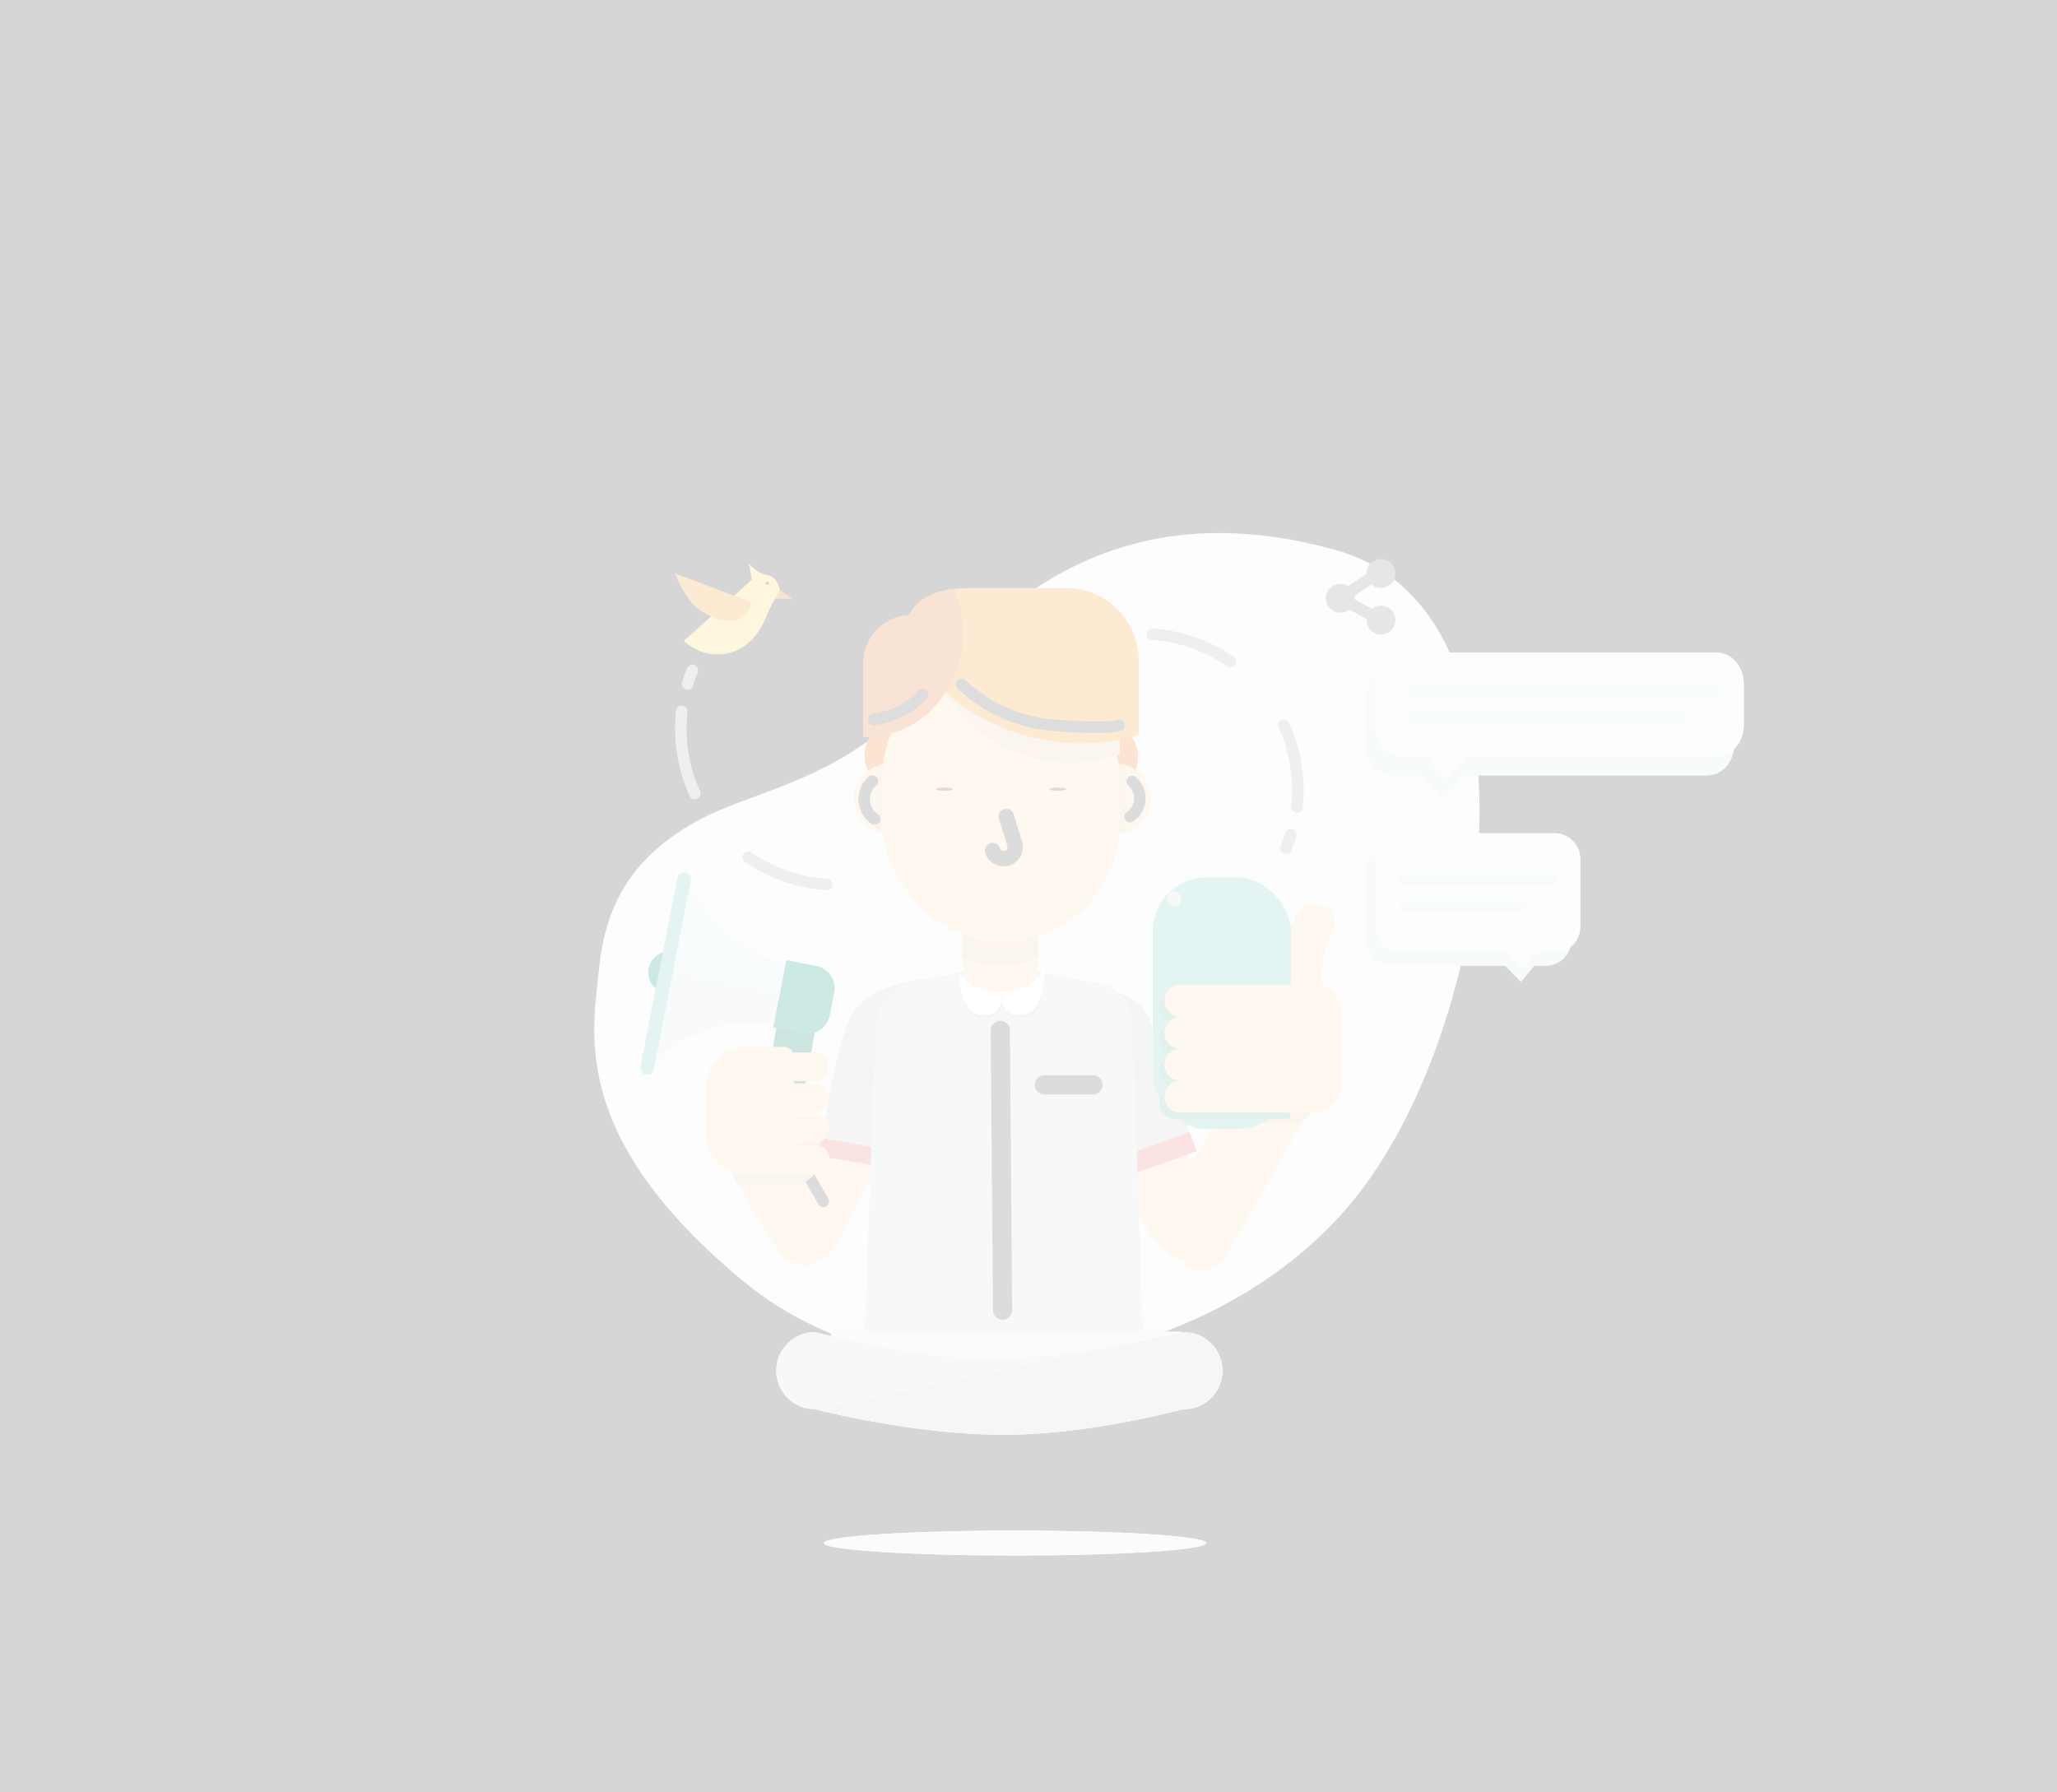 <svg xmlns="http://www.w3.org/2000/svg" width="536" height="467" viewBox="0 0 536 467">
    <rect x="0" y="0" width="536" height="467" fill="#333333" stroke="none"/>
    <defs>
        <style>
            .cls-1,.cls-14,.cls-23,.cls-24,.cls-28,.cls-4,.cls-5{fill:none}.cls-2{clip-path:url(#clip-path)}.cls-3{fill:url(#linear-gradient)}.cls-4,.cls-5{stroke:#b0b0b0}.cls-20,.cls-23,.cls-24,.cls-28,.cls-29,.cls-4,.cls-5{stroke-linecap:round}.cls-14,.cls-20,.cls-23,.cls-24,.cls-28,.cls-29,.cls-4,.cls-5{stroke-miterlimit:10}.cls-14,.cls-23,.cls-28,.cls-29,.cls-4,.cls-5{stroke-width:3px}.cls-5{stroke-dasharray:21.9 21.9}.cls-6{fill:#e17126}.cls-7{fill:#f9d65b}.cls-8{fill:#3a3a3a}.cls-9{fill:#f49423}.cls-10{fill:#ddebed}.cls-11{fill:#f7f7f7}.cls-12{fill:#def1f0}.cls-13{fill:#8e7d7d}.cls-14{stroke:#8e7d7d}.cls-15{fill:#067f68}.cls-16{fill:#fddcb2}.cls-17{fill:#e97175}.cls-18{fill:#cdcdce}.cls-19{fill:#d9dadb}.cls-20{fill:#babdbf;stroke-width:5px}.cls-20,.cls-23,.cls-24,.cls-29{stroke:#505050}.cls-21{fill:#f07822}.cls-22{fill:#edcfaf}.cls-24{stroke-width:4px}.cls-25{fill:#cacbcc}.cls-26{fill:#fff}.cls-27{fill:#505050}.cls-28{stroke:#575756}.cls-29{fill:#6c6b6a}.cls-30{fill:#74c9bd}.cls-31{fill:#70b5a9}.cls-32{fill:#029176}.cls-33{fill:#dbe9e5}.cls-34{fill:#74cabe}.cls-35{fill:#cbcbca}.cls-36{fill:#ececec}.cls-37{fill:#cfd1d2}.cls-38{fill:rgba(255,255,255,.8)}
        </style>
        <clipPath id="clip-path">
            <path id="Rectangle_2229" d="M0 0h536v467H0z" class="cls-1" data-name="Rectangle 2229"/>
        </clipPath>
        <linearGradient id="linear-gradient" x2="1" y1=".5" y2=".5" gradientUnits="objectBoundingBox">
            <stop offset="0" stop-color="#f7f7f7"/>
            <stop offset=".96" stop-color="#f4f4f5"/>
        </linearGradient>
    </defs>
    <g id="Mask_Group_7" class="cls-2" data-name="Mask Group 7">
        <g id="_1._Challenge_dibuat_blm_ada_lawan" data-name="1. Challenge dibuat, blm ada lawan" transform="translate(154.859 138.903)">
            <path id="Path_4593" d="M116.434 199.2c14.5-8.14 38.056-10.4 57.893-32.817 21.1-23.849 51.791-53.739 108.7-37.965s41.7 125.379 3.862 170.52c-36.389 43.4-113.189 57.271-158.233 19.95S89.518 254.4 91.044 238.59c1.583-16.466 7.499-29.323 25.39-39.39z" class="cls-3" data-name="Path 4593" transform="translate(-89.937 -124.02)"/>
            <path id="Path_4594" d="M162.868 229.51q-.712 1.747-1.248 3.517" class="cls-4" data-name="Path 4594" transform="translate(-137.317 -193.733)"/>
            <path id="Path_4595" d="M156.7 261.3a40.647 40.647 0 1 0 80.981 6.759" class="cls-5" data-name="Path 4595" transform="translate(-133.903 -214.794)"/>
            <path id="Path_4596" d="M395.548 263.011q-.071-1.867-.308-3.731" class="cls-4" data-name="Path 4596" transform="translate(-291.993 -213.406)"/>
            <path id="Path_4597" d="M232.542 169.05l-3.841-2.93-1.01 2.778z" class="cls-6" data-name="Path 4597" transform="translate(-180.987 -151.842)"/>
            <path id="Path_4598" d="M159.779 166.359l16.643-15L175.6 147a8.084 8.084 0 0 0 4.726 3.151c2.875.461 3.336 3.8 3.336 3.8s-2.936 5.426-3.665 7.329c-2.034 5.325-6.509 9.544-12.476 9.544a12.881 12.881 0 0 1-8.883-3.541z" class="cls-7" data-name="Path 4598" transform="translate(-135.348 -139.206)"/>
            <ellipse id="Ellipse_1368" cx=".431" cy=".431" class="cls-8" data-name="Ellipse 1368" rx=".431" ry=".431" transform="translate(44.682 12.64)"/>
            <path id="Path_4599" d="M161.929 158.731l2.17.838.437.163 7.31 2.818a5.51 5.51 0 0 1-5.479 4.931c-.593 0-3.319.031-7.764-2.829-3.919-2.53-6.543-9.652-6.543-9.652z" class="cls-9" data-name="Path 4599" transform="translate(-130.998 -144.493)"/>
            <path id="Path_4600" d="M692.136 396.133h29.334l4.116 4.155 3.479-4.155H732a6.731 6.731 0 0 0 6.73-6.729v-17.615a6.731 6.731 0 0 0-6.73-6.729h-39.864a6.728 6.728 0 0 0-6.727 6.729V389.4a6.728 6.728 0 0 0 6.727 6.733z" class="cls-10" data-name="Path 4600" transform="translate(-484.142 -283.399)"/>
            <path id="Path_4601" d="M774.073 230.54c3.865 0 7.028 3.646 7.028 8.106v10.809c0 4.456-3.163 8.106-7.028 8.106H710.5l-5.272 6.081-5.282-6.081h-7.872c-3.865 0-7.028-3.649-7.028-8.106v-10.809c0-4.46 3.163-8.106 7.028-8.106h53.469" class="cls-10" data-name="Path 4601" transform="translate(-484.042 -194.413)"/>
            <path id="Path_4602" d="M781.3 215.9c3.865 0 7.028 3.649 7.028 8.109v10.809c0 4.456-3.163 8.106-7.028 8.106h-65.01L711.022 249l-5.282-6.078h-6.44c-3.865 0-7.028-3.649-7.028-8.106v-10.807c0-4.46 3.163-8.109 7.028-8.109h53.479" class="cls-11" data-name="Path 4602" transform="translate(-488.814 -184.738)"/>
            <rect id="Rectangle_2478" width="82.066" height="2.835" class="cls-12" data-name="Rectangle 2478" rx="1.418" transform="translate(211.749 39.671)"/>
            <rect id="Rectangle_2479" width="72.411" height="2.835" class="cls-12" data-name="Rectangle 2479" rx="1.418" transform="translate(211.749 46.759)"/>
            <path id="Path_4603" d="M699.37 386.007h27.482l4.116 4.151 3.5-4.151h4.787a6.731 6.731 0 0 0 6.726-6.732v-17.616a6.731 6.731 0 0 0-6.726-6.729H699.37a6.731 6.731 0 0 0-6.73 6.729v17.616a6.731 6.731 0 0 0 6.73 6.732z" class="cls-11" data-name="Path 4603" transform="translate(-489.059 -276.701)"/>
            <rect id="Rectangle_2480" width="41.41" height="2.835" class="cls-12" data-name="Rectangle 2480" rx="1.418" transform="translate(209.724 88.906)"/>
            <rect id="Rectangle_2481" width="33.29" height="2.835" class="cls-12" data-name="Rectangle 2481" rx="1.418" transform="translate(209.742 95.764)"/>
            <path id="Path_4604" d="M692.136 396.133h29.334l4.116 4.155 3.479-4.155H732a6.731 6.731 0 0 0 6.73-6.729v-17.615a6.731 6.731 0 0 0-6.73-6.729h-39.864a6.728 6.728 0 0 0-6.727 6.729V389.4a6.728 6.728 0 0 0 6.727 6.733z" class="cls-10" data-name="Path 4604" transform="translate(-484.142 -283.399)"/>
            <path id="Path_4605" d="M774.073 230.54c3.865 0 7.028 3.646 7.028 8.106v10.809c0 4.456-3.163 8.106-7.028 8.106H710.5l-5.272 6.081-5.282-6.081h-7.872c-3.865 0-7.028-3.649-7.028-8.106v-10.809c0-4.46 3.163-8.106 7.028-8.106h53.469" class="cls-10" data-name="Path 4605" transform="translate(-484.042 -194.413)"/>
            <path id="Path_4606" d="M781.3 215.9c3.865 0 7.028 3.649 7.028 8.109v10.809c0 4.456-3.163 8.106-7.028 8.106h-65.01L711.022 249l-5.282-6.078h-6.44c-3.865 0-7.028-3.649-7.028-8.106v-10.807c0-4.46 3.163-8.109 7.028-8.109h53.479" class="cls-11" data-name="Path 4606" transform="translate(-488.814 -184.738)"/>
            <rect id="Rectangle_2482" width="82.066" height="2.835" class="cls-12" data-name="Rectangle 2482" rx="1.418" transform="translate(211.749 39.671)"/>
            <rect id="Rectangle_2483" width="72.411" height="2.835" class="cls-12" data-name="Rectangle 2483" rx="1.418" transform="translate(211.749 46.759)"/>
            <path id="Path_4607" d="M699.37 386.007h27.482l4.116 4.151 3.5-4.151h4.787a6.731 6.731 0 0 0 6.726-6.732v-17.616a6.731 6.731 0 0 0-6.726-6.729H699.37a6.731 6.731 0 0 0-6.73 6.729v17.616a6.731 6.731 0 0 0 6.73 6.732z" class="cls-11" data-name="Path 4607" transform="translate(-489.059 -276.701)"/>
            <rect id="Rectangle_2484" width="41.41" height="2.835" class="cls-12" data-name="Rectangle 2484" rx="1.418" transform="translate(209.724 88.906)"/>
            <rect id="Rectangle_2485" width="33.29" height="2.835" class="cls-12" data-name="Rectangle 2485" rx="1.418" transform="translate(209.742 95.764)"/>
            <ellipse id="Ellipse_1369" cx="3.767" cy="3.768" class="cls-13" data-name="Ellipse 1369" rx="3.767" ry="3.768" transform="translate(201.212 6.776)"/>
            <ellipse id="Ellipse_1370" cx="3.767" cy="3.768" class="cls-13" data-name="Ellipse 1370" rx="3.767" ry="3.768" transform="translate(201.212 18.918)"/>
            <ellipse id="Ellipse_1371" cx="3.767" cy="3.768" class="cls-13" data-name="Ellipse 1371" rx="3.767" ry="3.768" transform="translate(190.618 13.227)"/>
            <path id="Path_4608" d="M675.362 166.743l-10.622-5.691 10.083-6.712" class="cls-14" data-name="Path 4608" transform="translate(-470.371 -144.057)"/>
            <path id="Path_4609" d="M622.89 359.607q.7-1.747 1.244-3.517" class="cls-4" data-name="Path 4609" transform="translate(-442.658 -277.458)"/>
            <path id="Path_4610" d="M473.121 246.693a40.647 40.647 0 1 0-80.981-6.759" class="cls-5" data-name="Path 4610" transform="translate(-290.036 -175.25)"/>
            <path id="Path_4611" d="M392 325.69q.071 1.872.312 3.731" class="cls-4" data-name="Path 4611" transform="translate(-289.849 -257.358)"/>
            <path id="Rectangle_2486" d="M0 0h9.979v20.658H0z" class="cls-15" data-name="Rectangle 2486" transform="rotate(10.15 -665.043 335.093)"/>
            <path id="Path_4612" d="M234.411 581.959L221.49 607.5s-8.252 13.02-16.823 0-11.748-20.326-11.748-20.326l17.779-5.718 10.791-6.034z" class="cls-16" data-name="Path 4612" transform="translate(-158.005 -422.494)"/>
            <path id="Rectangle_2487" d="M0 0h22.797v5.279H0z" class="cls-17" data-name="Rectangle 2487" transform="rotate(-170.4 47.362 79.662)"/>
            <path id="Path_4613" d="M533.159 510.79l-11.673 1.944s-11.429 17.9-20.02 30.958l-8.218-12.664a5.674 5.674 0 0 0-7.852-1.669l-6.638 4.311a5.682 5.682 0 0 0-1.671 7.855l14.436 22.245a5.71 5.71 0 0 0 1.061 1.211c1.7 2.126 4.746 3.812 8.011 5.888 6.913 4.409 10.625-4.453 10.625-4.453l26.34-46.234z" class="cls-16" data-name="Path 4613" transform="translate(-345.639 -379.776)"/>
            <path id="Path_4614" d="M11.38 0h.051a11.373 11.373 0 0 1 11.374 11.377V47.39H.005L0 11.379A11.38 11.38 0 0 1 11.38 0z" class="cls-18" data-name="Path 4614" transform="rotate(-19.78 415.782 -280.295)"/>
            <path id="Rectangle_2488" d="M0 0h22.797v5.274H0z" class="cls-17" data-name="Rectangle 2488" transform="rotate(-19.78 536.645 -301.29)"/>
            <path id="Path_4615" d="M628.719 427.7a36.6 36.6 0 0 1 1.617-9.266 5.276 5.276 0 1 0-8.639-4.836h-.027s-3.587 6.878-3.926 12.776a61.451 61.451 0 0 0 .088 9.659l16.013 2.571s-5.126-5.138-5.126-10.904z" class="cls-16" data-name="Path 4615" transform="translate(-439.19 -312.545)"/>
            <path id="Path_4616" d="M292.314 467.14s-15.256 1.292-19.376 10.148-7.228 31.284-7.228 31.284l28.021 5z" class="cls-18" data-name="Path 4616" transform="translate(-206.282 -350.903)"/>
            <path id="Path_4617" d="M357.278 460.441l-23.665-4.721-18.749 3.826a13.764 13.764 0 0 0-13.721 13.726l-2.8 80.9c0 3.68 4.574 3.68 7.957 3.68h56.371c3.678 0 8.252 0 8.252-3.68l-2.8-82.869a10.875 10.875 0 0 0-10.845-10.862z" class="cls-19" data-name="Path 4617" transform="translate(-227.919 -343.395)"/>
            <path id="Line_380" d="M0 0l.59 72.898" class="cls-20" data-name="Line 380" transform="translate(105.794 129.595)"/>
            <path id="Line_381" d="M0 0h12.687" class="cls-20" data-name="Line 381" transform="translate(117.259 143.794)"/>
            <rect id="Rectangle_2489" width="71.251" height="20.068" class="cls-21" data-name="Rectangle 2489" rx="10.034" transform="translate(70.423 48.107)"/>
            <ellipse id="Ellipse_1372" cx="8.998" cy="9.001" class="cls-16" data-name="Ellipse 1372" rx="8.998" ry="9.001" transform="translate(67.674 60.196)"/>
            <ellipse id="Ellipse_1373" cx="8.998" cy="9.001" class="cls-16" data-name="Ellipse 1373" rx="8.998" ry="9.001" transform="translate(127.109 60.196)"/>
            <rect id="Rectangle_2490" width="19.766" height="22.432" class="cls-16" data-name="Rectangle 2490" rx="9.883" transform="translate(95.919 99.114)"/>
            <path id="Path_4618" d="M477.365 319.322v-17.3a9 9 0 1 0 0 17.3z" class="cls-22" data-name="Path 4618" transform="translate(-338.741 -241.479)"/>
            <path id="Path_4619" d="M389.846 413.08H377.16a3.55 3.55 0 0 0-3.54 3.541v9.252a25.081 25.081 0 0 0 19.766-.132v-9.12a3.55 3.55 0 0 0-3.54-3.541z" class="cls-22" data-name="Path 4619" transform="translate(-277.701 -315.142)"/>
            <path id="Path_4620" d="M310.579 301.69a8.942 8.942 0 0 0-3.1.549v16.907a9 9 0 1 0 3.1-17.456z" class="cls-22" data-name="Path 4620" transform="translate(-233.919 -241.494)"/>
            <rect id="Rectangle_2491" width="61.955" height="73.488" class="cls-16" data-name="Rectangle 2491" rx="30.977" transform="translate(74.991 33.105)"/>
            <path id="Path_4621" d="M503.359 315.07a5.855 5.855 0 0 1-.061 8.818q-.241.2-.488.376" class="cls-23" data-name="Path 4621" transform="translate(-363.187 -250.338)"/>
            <path id="Path_4622" d="M300.084 314.83a6.352 6.352 0 0 0-.617.628 6.269 6.269 0 0 0 .678 8.838 5.924 5.924 0 0 0 .522.4" class="cls-23" data-name="Path 4622" transform="translate(-227.611 -250.179)"/>
            <path id="Path_4623" d="M400.39 342l2.207 7.058a3.029 3.029 0 0 1-1.987 3.8 3.027 3.027 0 0 1-3.79-1.984" class="cls-24" data-name="Path 4623" transform="translate(-293.043 -268.144)"/>
            <path id="Path_4624" d="M404.23 468.683v2.466s.268 4.467 5.9 3.351c4.818-.956 5.119-9.106 5.109-11.44a13.5 13.5 0 0 1-11.009 5.623z" class="cls-25" data-name="Path 4624" transform="translate(-297.952 -348.187)"/>
            <path id="Path_4625" d="M381.9 470.194a13.8 13.8 0 0 1-10.849-4.864c.071 2.981.719 9.8 5.1 10.67 5.631 1.116 5.9-3.351 5.9-3.351v-2.459z" class="cls-25" data-name="Path 4625" transform="translate(-275.992 -349.687)"/>
            <path id="Path_4626" d="M404.23 466.043v2.466s.268 4.467 5.9 3.351c4.818-.956 5.119-9.106 5.109-11.44a13.447 13.447 0 0 1-11.009 5.623z" class="cls-26" data-name="Path 4626" transform="translate(-297.952 -346.441)"/>
            <path id="Path_4627" d="M381.9 467.583a13.8 13.8 0 0 1-10.849-4.863c.071 2.981.719 9.8 5.1 10.67 5.631 1.116 5.9-3.351 5.9-3.351v-2.459z" class="cls-26" data-name="Path 4627" transform="translate(-275.992 -347.962)"/>
            <ellipse id="Ellipse_1374" cx="1.997" cy="1.998" class="cls-27" data-name="Ellipse 1374" rx="1.997" ry="1.998" transform="translate(90.363 64.625)"/>
            <ellipse id="Ellipse_1375" cx="1.997" cy="1.998" class="cls-27" data-name="Ellipse 1375" rx="1.997" ry="1.998" transform="translate(117.579 64.625)"/>
            <path id="Path_4628" d="M372.312 207.71h-11.188A25.146 25.146 0 0 0 348 211.393a38.383 38.383 0 0 0 49.7 25.545V233.1a25.463 25.463 0 0 0-25.388-25.39z" class="cls-22" data-name="Path 4628" transform="translate(-260.772 -179.326)"/>
            <path id="Path_4629" d="M350.376 166.38H326c-8.618 0-13.917 1.9-16.613 7.024a12.587 12.587 0 0 0-11.887 12.518v19.254h.539a24.239 24.239 0 0 0 20.761-11.725 53.407 53.407 0 0 0 50.37 11.192v-19.457a18.857 18.857 0 0 0-18.794-18.806z" class="cls-9" data-name="Path 4629" transform="translate(-227.362 -152.013)"/>
            <path id="Path_4630" d="M321.063 167.1c-5.764.678-9.534 2.713-11.666 6.783a12.587 12.587 0 0 0-11.9 12.5v19.254h.539a24.176 24.176 0 0 0 17.467-7.434 30.01 30.01 0 0 0 2.034-2.4 25.41 25.41 0 0 0 1.265-1.886l.031.027a28.891 28.891 0 0 0 2.221-26.861z" class="cls-6" data-name="Path 4630" transform="translate(-227.323 -152.476)"/>
            <path id="Path_4631" d="M305.31 254.671s7.716-.858 12.683-6.491" class="cls-28" data-name="Path 4631" transform="translate(-232.483 -206.071)"/>
            <path id="Path_4632" d="M373.18 240.34a39.061 39.061 0 0 0 23.9 10.626c15.046 1.18 17.111 0 17.111 0" class="cls-28" data-name="Path 4632" transform="translate(-277.431 -200.889)"/>
            <path id="Line_382" d="M0 0l6.984 12.067" class="cls-29" data-name="Line 382" transform="translate(52.693 162.091)"/>
            <path id="Path_4633" d="M192.92 594.312s.814 1.872 2.712 5.4h13.48a7.993 7.993 0 0 0 7.991-7.994 7.968 7.968 0 0 0-2.183-5.491l-4.234 2.374z" class="cls-22" data-name="Path 4633" transform="translate(-158.005 -429.626)"/>
            <path id="Path_4634" d="M204.107 536.191a3.731 3.731 0 0 0 0-7.441h-5.584v-.6h5.584a3.731 3.731 0 0 0 0-7.438h-5.845a2.57 2.57 0 0 0-2.316-1.455h-9.812a10.576 10.576 0 0 0-10.574 10.578v11.993a10.576 10.576 0 0 0 10.574 10.578h1.817a10.624 10.624 0 0 0 2.116-.21 3.881 3.881 0 0 0 .7.064h13.344a3.73 3.73 0 0 0 3.729-3.731 3.73 3.73 0 0 0-3.729-3.731h-6.021c.058-.2.108-.4.156-.6h5.854a3.73 3.73 0 0 0 3.729-3.731 3.73 3.73 0 0 0-3.729-3.731h-5.577v-.593z" class="cls-16" data-name="Path 4634" transform="translate(-146.531 -385.357)"/>
            <path id="Path_4635" d="M579.7 531.85s-3.729 3.768-8.978 9.049a6.639 6.639 0 0 0 6.5 6.6H592.4l2.736-3.052-2.373-11.684z" class="cls-22" data-name="Path 4635" transform="translate(-408.165 -393.672)"/>
            <rect id="Rectangle_2492" width="35.924" height="65.535" class="cls-30" data-name="Rectangle 2492" rx="13.99" transform="translate(145.565 89.763)"/>
            <ellipse id="Ellipse_1376" cx="1.892" cy="1.892" class="cls-19" data-name="Ellipse 1376" rx="1.892" ry="1.892" transform="translate(149.195 93.436)"/>
            <path id="Path_4636" d="M558.838 476.41H529.4a4.178 4.178 0 0 0 0 8.34 4.176 4.176 0 0 0 0 8.336 4.174 4.174 0 0 0 0 8.333 4.176 4.176 0 0 0 0 8.336h29.784a4.751 4.751 0 0 0 .536-2.188V476.41z" class="cls-31" data-name="Path 4636" transform="translate(-378.236 -357.025)"/>
            <path id="Path_4637" d="M568.486 471.41H533.4a4.178 4.178 0 0 0 0 8.34 4.176 4.176 0 0 0 0 8.336 4.174 4.174 0 0 0 0 8.333 4.176 4.176 0 0 0 0 8.336h35.083a7.355 7.355 0 0 0 7.12-7.546v-18.256a7.354 7.354 0 0 0-7.117-7.543z" class="cls-16" data-name="Path 4637" transform="translate(-380.903 -353.718)"/>
            <ellipse id="Ellipse_1377" cx="5.503" cy="5.504" class="cls-32" data-name="Ellipse 1377" rx="5.503" ry="5.504" transform="translate(14.108 109.012)"/>
            <path id="Path_4638" d="M169.475 412.373l.461.085-3.017 15.408-.461-.1a38.115 38.115 0 0 0-34.537 10.683l9.6-48.984h.02a38.131 38.131 0 0 0 27.934 22.908z" class="cls-12" data-name="Path 4638" transform="translate(-117.687 -299.546)"/>
            <path id="Path_4639" d="M136.789 460.63l31.686 6.325-1.556 7.943-.461-.1a38.116 38.116 0 0 0-34.537 10.684z" class="cls-33" data-name="Path 4639" transform="translate(-117.686 -346.586)"/>
            <rect id="Rectangle_2493" width="3.516" height="53.633" class="cls-34" data-name="Rectangle 2493" rx="1.758" transform="rotate(-168.91 14.45 69.99)"/>
            <path id="Path_4640" d="M5.848 0H13.8v17.8H5.849A5.85 5.85 0 0 1 0 11.948v-6.1A5.848 5.848 0 0 1 5.848 0z" class="cls-32" data-name="Path 4640" transform="rotate(-168.91 36.472 62.798)"/>
            <path id="Rectangle_2494" d="M0 0h85.131v9.863H0z" class="cls-35" data-name="Rectangle 2494" transform="translate(64.762 211.286)"/>
            <path id="Rectangle_2495" d="M0 0h91.193v9.863H0z" class="cls-36" data-name="Rectangle 2495" transform="translate(61.736 208.118)"/>
            <ellipse id="Ellipse_1378" cx="49.838" cy="3.252" class="cls-36" data-name="Ellipse 1378" rx="49.838" ry="3.252" transform="translate(59.797 259.937)"/>
            <path id="Path_4641" d="M336.745 758.81a1.746 1.746 0 0 0-.268.027c-2.373.437-25.478 6.9-48.387 6.63-23.241-.275-47.719-6.654-47.719-6.654a10.024 10.024 0 0 1-10.022-10.029 10.024 10.024 0 0 1 9.834-10.025 1.919 1.919 0 0 1 .368.03c2.75.532 27.072 7.322 47.536 6.919 20.386-.4 40.535-5.45 47.183-6.7a8.958 8.958 0 0 1 4.407.231 10.032 10.032 0 0 1 6.937 9.544 10.024 10.024 0 0 1-9.87 10.025z" class="cls-19" data-name="Path 4641" transform="translate(-182.941 -530.52)"/>
            <path id="Path_4642" d="M360.978 739.394a8.652 8.652 0 0 0-3.2-.383l-95.231 20.18c4.6 1.133 26.2 6.186 46.824 6.444 22.908.271 46-6.193 48.387-6.63a1.744 1.744 0 0 1 .268-.027 10.024 10.024 0 0 0 9.886-10.026 10.032 10.032 0 0 0-6.934-9.558z" class="cls-37" data-name="Path 4642" transform="translate(-204.255 -530.673)"/>
            <path id="Rectangle_2496" d="M0 0h9.979v20.658H0z" class="cls-15" data-name="Rectangle 2496" transform="rotate(10.15 -665.043 335.093)"/>
            <path id="Path_4643" d="M234.411 581.959L221.49 607.5s-8.252 13.02-16.823 0-11.748-20.326-11.748-20.326l17.779-5.718 10.791-6.034z" class="cls-16" data-name="Path 4643" transform="translate(-158.005 -422.494)"/>
            <path id="Rectangle_2497" d="M0 0h22.797v5.279H0z" class="cls-17" data-name="Rectangle 2497" transform="rotate(-170.4 47.362 79.662)"/>
            <path id="Path_4644" d="M533.159 510.79l-11.673 1.944s-11.429 17.9-20.02 30.958l-8.218-12.664a5.674 5.674 0 0 0-7.852-1.669l-6.638 4.311a5.682 5.682 0 0 0-1.671 7.855l14.436 22.245a5.71 5.71 0 0 0 1.061 1.211c1.7 2.126 4.746 3.812 8.011 5.888 6.913 4.409 10.625-4.453 10.625-4.453l26.34-46.234z" class="cls-16" data-name="Path 4644" transform="translate(-345.639 -379.776)"/>
            <path id="Path_4645" d="M11.38 0h.051a11.373 11.373 0 0 1 11.374 11.377V47.39H.005L0 11.379A11.38 11.38 0 0 1 11.38 0z" class="cls-18" data-name="Path 4645" transform="rotate(-19.78 415.782 -280.295)"/>
            <path id="Rectangle_2498" d="M0 0h22.797v5.274H0z" class="cls-17" data-name="Rectangle 2498" transform="rotate(-19.78 536.645 -301.29)"/>
            <path id="Path_4646" d="M628.719 427.7a36.6 36.6 0 0 1 1.617-9.266 5.276 5.276 0 1 0-8.639-4.836h-.027s-3.587 6.878-3.926 12.776a61.451 61.451 0 0 0 .088 9.659l16.013 2.571s-5.126-5.138-5.126-10.904z" class="cls-16" data-name="Path 4646" transform="translate(-439.19 -312.545)"/>
            <path id="Path_4647" d="M292.314 467.14s-15.256 1.292-19.376 10.148-7.228 31.284-7.228 31.284l28.021 5z" class="cls-18" data-name="Path 4647" transform="translate(-206.282 -350.903)"/>
            <path id="Path_4648" d="M357.278 460.441l-23.665-4.721-18.749 3.826a13.764 13.764 0 0 0-13.721 13.726l-2.8 80.9c0 3.68 4.574 3.68 7.957 3.68h56.371c3.678 0 8.252 0 8.252-3.68l-2.8-82.869a10.875 10.875 0 0 0-10.845-10.862z" class="cls-19" data-name="Path 4648" transform="translate(-227.919 -343.395)"/>
            <path id="Line_383" d="M0 0l.59 72.898" class="cls-20" data-name="Line 383" transform="translate(105.794 129.595)"/>
            <path id="Line_384" d="M0 0h12.687" class="cls-20" data-name="Line 384" transform="translate(117.259 143.794)"/>
            <rect id="Rectangle_2499" width="71.251" height="20.068" class="cls-21" data-name="Rectangle 2499" rx="10.034" transform="translate(70.423 48.107)"/>
            <ellipse id="Ellipse_1379" cx="8.998" cy="9.001" class="cls-16" data-name="Ellipse 1379" rx="8.998" ry="9.001" transform="translate(67.674 60.196)"/>
            <ellipse id="Ellipse_1380" cx="8.998" cy="9.001" class="cls-16" data-name="Ellipse 1380" rx="8.998" ry="9.001" transform="translate(127.109 60.196)"/>
            <rect id="Rectangle_2500" width="19.766" height="22.432" class="cls-16" data-name="Rectangle 2500" rx="9.883" transform="translate(95.919 99.114)"/>
            <path id="Path_4649" d="M477.365 319.322v-17.3a9 9 0 1 0 0 17.3z" class="cls-22" data-name="Path 4649" transform="translate(-338.741 -241.479)"/>
            <path id="Path_4650" d="M389.846 413.08H377.16a3.55 3.55 0 0 0-3.54 3.541v9.252a25.081 25.081 0 0 0 19.766-.132v-9.12a3.55 3.55 0 0 0-3.54-3.541z" class="cls-22" data-name="Path 4650" transform="translate(-277.701 -315.142)"/>
            <path id="Path_4651" d="M310.579 301.69a8.942 8.942 0 0 0-3.1.549v16.907a9 9 0 1 0 3.1-17.456z" class="cls-22" data-name="Path 4651" transform="translate(-233.919 -241.494)"/>
            <rect id="Rectangle_2501" width="61.955" height="73.488" class="cls-16" data-name="Rectangle 2501" rx="30.977" transform="translate(74.991 33.105)"/>
            <path id="Path_4652" d="M503.359 315.07a5.855 5.855 0 0 1-.061 8.818q-.241.2-.488.376" class="cls-23" data-name="Path 4652" transform="translate(-363.187 -250.338)"/>
            <path id="Path_4653" d="M300.084 314.83a6.352 6.352 0 0 0-.617.628 6.269 6.269 0 0 0 .678 8.838 5.924 5.924 0 0 0 .522.4" class="cls-23" data-name="Path 4653" transform="translate(-227.611 -250.179)"/>
            <path id="Path_4654" d="M400.39 342l2.207 7.058a3.029 3.029 0 0 1-1.987 3.8 3.027 3.027 0 0 1-3.79-1.984" class="cls-24" data-name="Path 4654" transform="translate(-293.043 -268.144)"/>
            <path id="Path_4655" d="M404.23 468.683v2.466s.268 4.467 5.9 3.351c4.818-.956 5.119-9.106 5.109-11.44a13.5 13.5 0 0 1-11.009 5.623z" class="cls-25" data-name="Path 4655" transform="translate(-297.952 -348.187)"/>
            <path id="Path_4656" d="M381.9 470.194a13.8 13.8 0 0 1-10.849-4.864c.071 2.981.719 9.8 5.1 10.67 5.631 1.116 5.9-3.351 5.9-3.351v-2.459z" class="cls-25" data-name="Path 4656" transform="translate(-275.992 -349.687)"/>
            <path id="Path_4657" d="M404.23 466.043v2.466s.268 4.467 5.9 3.351c4.818-.956 5.119-9.106 5.109-11.44a13.447 13.447 0 0 1-11.009 5.623z" class="cls-26" data-name="Path 4657" transform="translate(-297.952 -346.441)"/>
            <path id="Path_4658" d="M381.9 467.583a13.8 13.8 0 0 1-10.849-4.863c.071 2.981.719 9.8 5.1 10.67 5.631 1.116 5.9-3.351 5.9-3.351v-2.459z" class="cls-26" data-name="Path 4658" transform="translate(-275.992 -347.962)"/>
            <ellipse id="Ellipse_1381" cx="2.166" cy=".424" class="cls-27" data-name="Ellipse 1381" rx="2.166" ry=".424" transform="translate(89.034 66.32)"/>
            <ellipse id="Ellipse_1382" cx="2.166" cy=".424" class="cls-27" data-name="Ellipse 1382" rx="2.166" ry=".424" transform="translate(118.57 66.32)"/>
            <path id="Path_4659" d="M372.312 207.71h-11.188A25.146 25.146 0 0 0 348 211.393a38.383 38.383 0 0 0 49.7 25.545V233.1a25.463 25.463 0 0 0-25.388-25.39z" class="cls-22" data-name="Path 4659" transform="translate(-260.772 -179.326)"/>
            <path id="Path_4660" d="M350.376 166.38H326c-8.618 0-13.917 1.9-16.613 7.024a12.587 12.587 0 0 0-11.887 12.518v19.254h.539a24.239 24.239 0 0 0 20.761-11.725 53.407 53.407 0 0 0 50.37 11.192v-19.457a18.857 18.857 0 0 0-18.794-18.806z" class="cls-9" data-name="Path 4660" transform="translate(-227.362 -152.013)"/>
            <path id="Path_4661" d="M321.063 167.1c-5.764.678-9.534 2.713-11.666 6.783a12.587 12.587 0 0 0-11.9 12.5v19.254h.539a24.176 24.176 0 0 0 17.467-7.434 30.01 30.01 0 0 0 2.034-2.4 25.41 25.41 0 0 0 1.265-1.886l.031.027a28.891 28.891 0 0 0 2.221-26.861z" class="cls-6" data-name="Path 4661" transform="translate(-227.323 -152.476)"/>
            <path id="Path_4662" d="M305.31 254.671s7.716-.858 12.683-6.491" class="cls-28" data-name="Path 4662" transform="translate(-232.483 -206.071)"/>
            <path id="Path_4663" d="M373.18 240.34a39.061 39.061 0 0 0 23.9 10.626c15.046 1.18 17.111 0 17.111 0" class="cls-28" data-name="Path 4663" transform="translate(-277.431 -200.889)"/>
            <path id="Line_385" d="M0 0l6.984 12.067" class="cls-29" data-name="Line 385" transform="translate(52.693 162.091)"/>
            <path id="Path_4664" d="M192.92 594.312s.814 1.872 2.712 5.4h13.48a7.993 7.993 0 0 0 7.991-7.994 7.968 7.968 0 0 0-2.183-5.491l-4.234 2.374z" class="cls-22" data-name="Path 4664" transform="translate(-158.005 -429.626)"/>
            <path id="Path_4665" d="M204.107 536.191a3.731 3.731 0 0 0 0-7.441h-5.584v-.6h5.584a3.731 3.731 0 0 0 0-7.438h-5.845a2.57 2.57 0 0 0-2.316-1.455h-9.812a10.576 10.576 0 0 0-10.574 10.578v11.993a10.576 10.576 0 0 0 10.574 10.578h1.817a10.624 10.624 0 0 0 2.116-.21 3.881 3.881 0 0 0 .7.064h13.344a3.73 3.73 0 0 0 3.729-3.731 3.73 3.73 0 0 0-3.729-3.731h-6.021c.058-.2.108-.4.156-.6h5.854a3.73 3.73 0 0 0 3.729-3.731 3.73 3.73 0 0 0-3.729-3.731h-5.577v-.593z" class="cls-16" data-name="Path 4665" transform="translate(-146.531 -385.357)"/>
            <path id="Path_4666" d="M579.7 531.85s-3.729 3.768-8.978 9.049a6.639 6.639 0 0 0 6.5 6.6H592.4l2.736-3.052-2.373-11.684z" class="cls-22" data-name="Path 4666" transform="translate(-408.165 -393.672)"/>
            <rect id="Rectangle_2502" width="35.924" height="65.535" class="cls-30" data-name="Rectangle 2502" rx="13.99" transform="translate(145.565 89.763)"/>
            <ellipse id="Ellipse_1383" cx="1.892" cy="1.892" class="cls-19" data-name="Ellipse 1383" rx="1.892" ry="1.892" transform="translate(149.195 93.436)"/>
            <path id="Path_4667" d="M558.838 476.41H529.4a4.178 4.178 0 0 0 0 8.34 4.176 4.176 0 0 0 0 8.336 4.174 4.174 0 0 0 0 8.333 4.176 4.176 0 0 0 0 8.336h29.784a4.751 4.751 0 0 0 .536-2.188V476.41z" class="cls-31" data-name="Path 4667" transform="translate(-378.236 -357.025)"/>
            <path id="Path_4668" d="M568.486 471.41H533.4a4.178 4.178 0 0 0 0 8.34 4.176 4.176 0 0 0 0 8.336 4.174 4.174 0 0 0 0 8.333 4.176 4.176 0 0 0 0 8.336h35.083a7.355 7.355 0 0 0 7.12-7.546v-18.256a7.354 7.354 0 0 0-7.117-7.543z" class="cls-16" data-name="Path 4668" transform="translate(-380.903 -353.718)"/>
            <ellipse id="Ellipse_1384" cx="5.503" cy="5.504" class="cls-32" data-name="Ellipse 1384" rx="5.503" ry="5.504" transform="translate(14.108 109.012)"/>
            <path id="Path_4669" d="M169.475 412.373l.461.085-3.017 15.408-.461-.1a38.115 38.115 0 0 0-34.537 10.683l9.6-48.984h.02a38.131 38.131 0 0 0 27.934 22.908z" class="cls-12" data-name="Path 4669" transform="translate(-117.687 -299.546)"/>
            <path id="Path_4670" d="M136.789 460.63l31.686 6.325-1.556 7.943-.461-.1a38.116 38.116 0 0 0-34.537 10.684z" class="cls-33" data-name="Path 4670" transform="translate(-117.686 -346.586)"/>
            <rect id="Rectangle_2503" width="3.516" height="53.633" class="cls-34" data-name="Rectangle 2503" rx="1.758" transform="rotate(-168.91 14.45 69.99)"/>
            <path id="Path_4671" d="M5.848 0H13.8v17.8H5.849A5.85 5.85 0 0 1 0 11.948v-6.1A5.848 5.848 0 0 1 5.848 0z" class="cls-32" data-name="Path 4671" transform="rotate(-168.91 36.472 62.798)"/>
            <path id="Rectangle_2504" d="M0 0h85.131v9.863H0z" class="cls-35" data-name="Rectangle 2504" transform="translate(64.762 211.286)"/>
            <path id="Rectangle_2505" d="M0 0h91.193v9.863H0z" class="cls-36" data-name="Rectangle 2505" transform="translate(61.736 208.118)"/>
            <ellipse id="Ellipse_1385" cx="49.838" cy="3.252" class="cls-36" data-name="Ellipse 1385" rx="49.838" ry="3.252" transform="translate(59.797 259.937)"/>
            <path id="Path_4672" d="M336.745 758.81a1.746 1.746 0 0 0-.268.027c-2.373.437-25.478 6.9-48.387 6.63-23.241-.275-47.719-6.654-47.719-6.654a10.024 10.024 0 0 1-10.022-10.029 10.024 10.024 0 0 1 9.834-10.025 1.919 1.919 0 0 1 .368.03c2.75.532 27.072 7.322 47.536 6.919 20.386-.4 40.535-5.45 47.183-6.7a8.958 8.958 0 0 1 4.407.231 10.032 10.032 0 0 1 6.937 9.544 10.024 10.024 0 0 1-9.87 10.025z" class="cls-19" data-name="Path 4672" transform="translate(-182.941 -530.52)"/>
            <path id="Path_4673" d="M360.978 739.394a8.652 8.652 0 0 0-3.2-.383l-95.231 20.18c4.6 1.133 26.2 6.186 46.824 6.444 22.908.271 46-6.193 48.387-6.63a1.744 1.744 0 0 1 .268-.027 10.024 10.024 0 0 0 9.886-10.026 10.032 10.032 0 0 0-6.934-9.558z" class="cls-37" data-name="Path 4673" transform="translate(-204.255 -530.673)"/>
        </g>
        <path id="Rectangle_2506" d="M0 0h536v467H0z" class="cls-38" data-name="Rectangle 2506"/>
    </g>
</svg>
